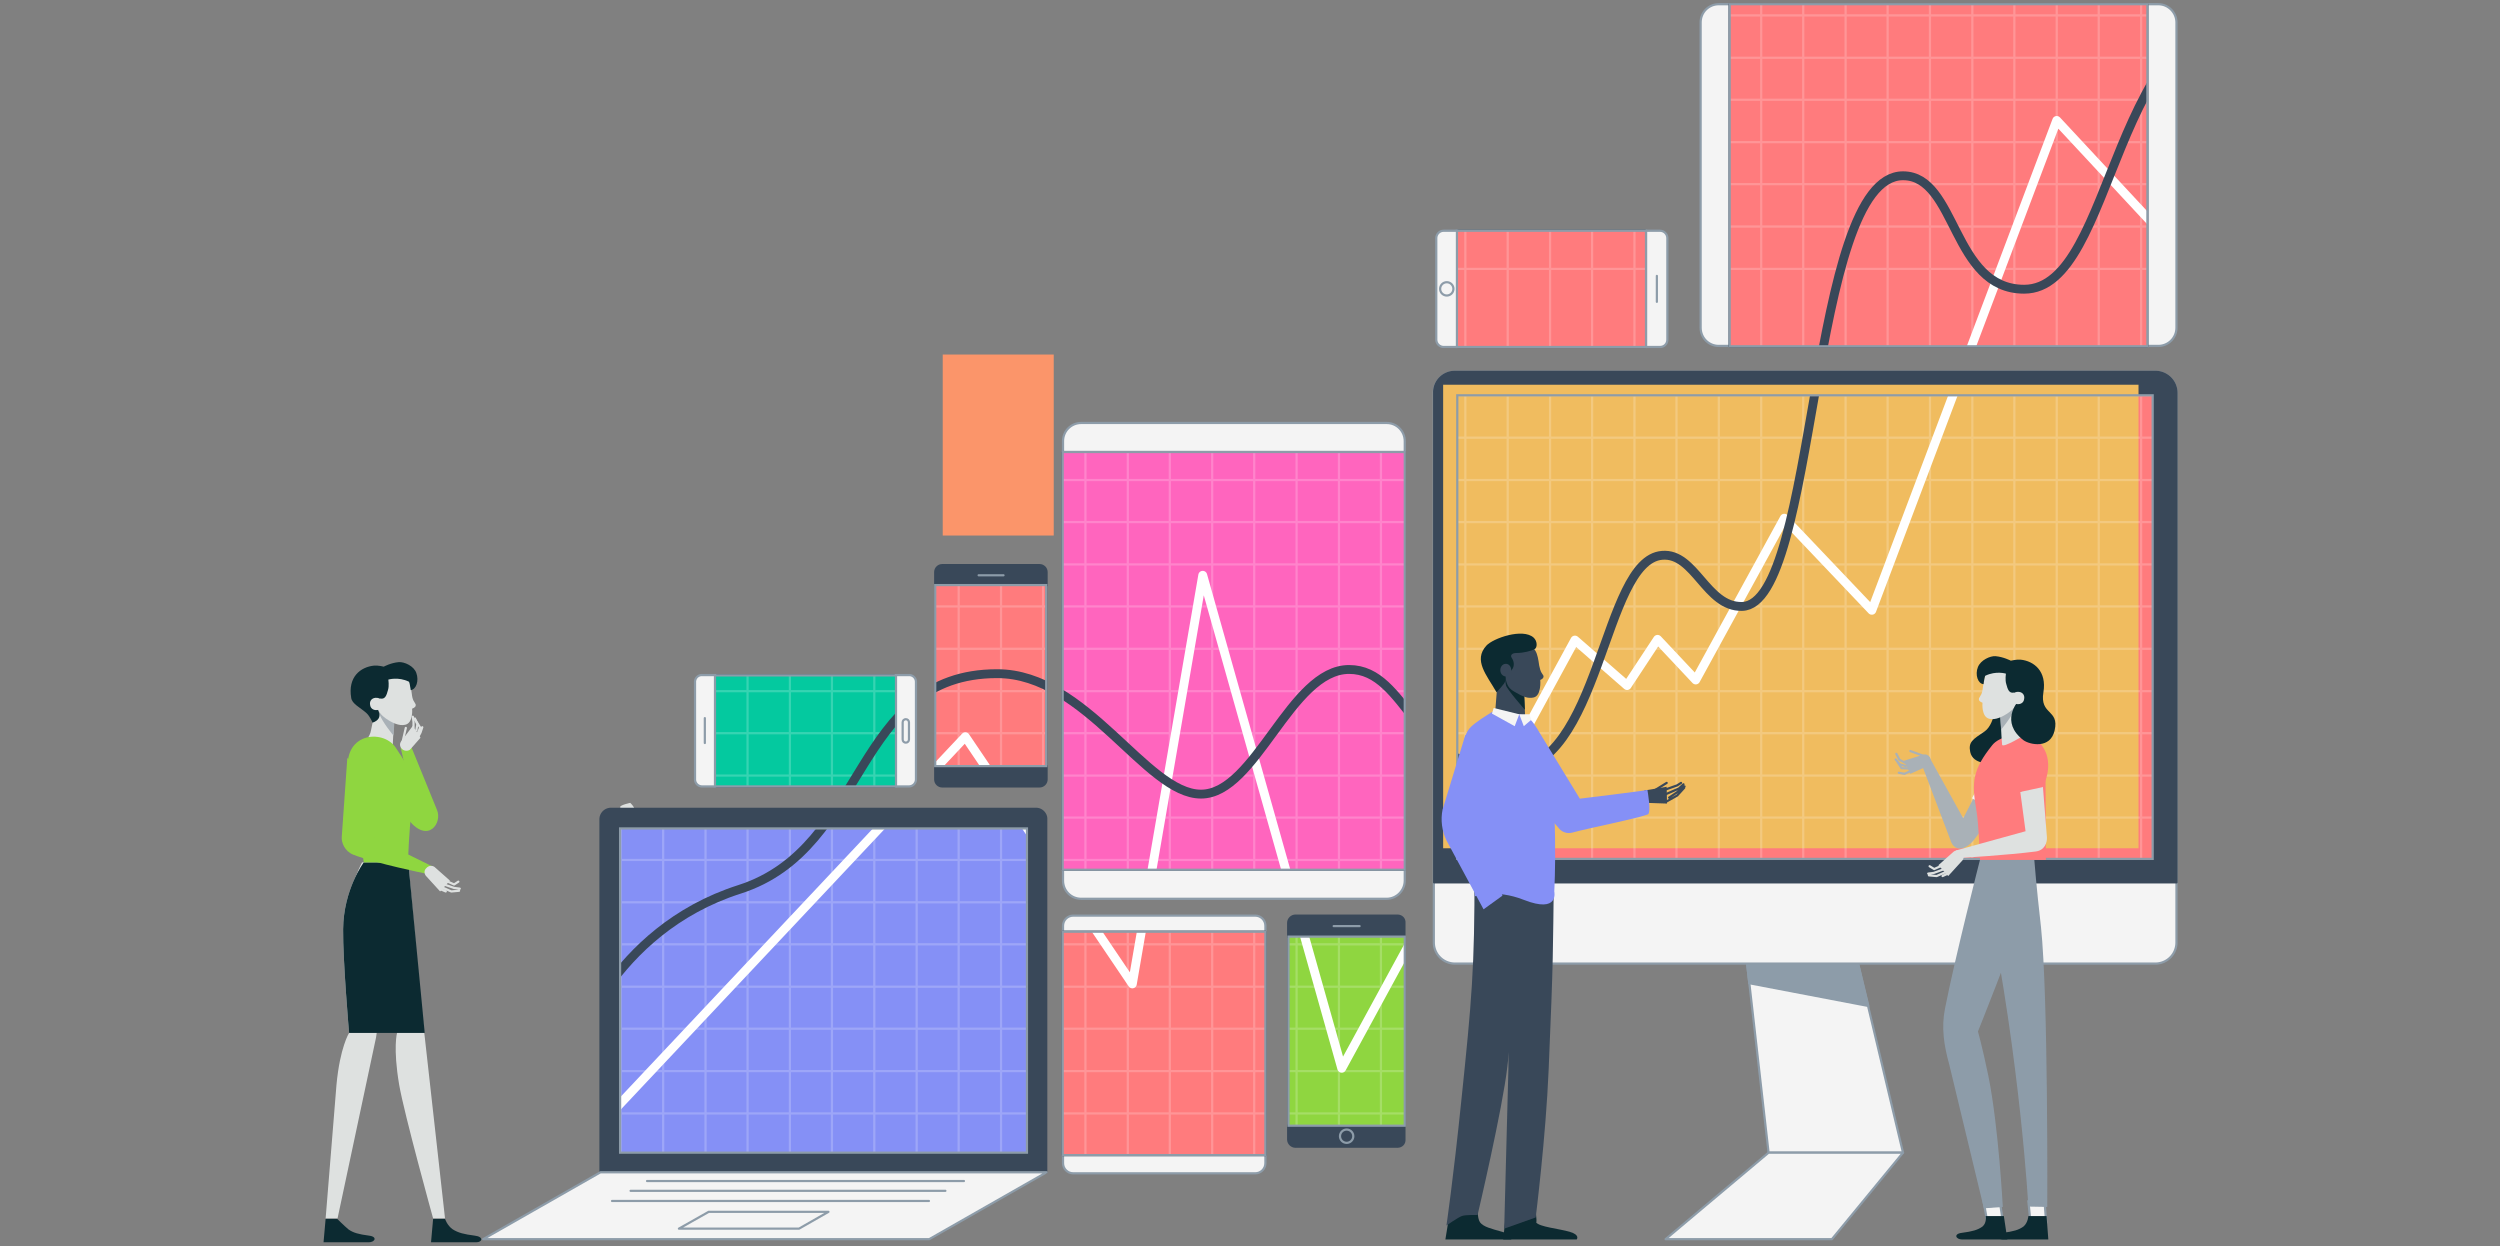 <svg xmlns="http://www.w3.org/2000/svg" xmlns:xlink="http://www.w3.org/1999/xlink" width="714" height="356"><rect width="100%" height="100%" fill="#808080" stroke="none"/><style><![CDATA[.A{fill:#f4f4f4;stroke:#8d9ca9;stroke-width:0.633;stroke-linecap:round;stroke-linejoin:round;stroke-miterlimit:10}.B{fill:#f4f4f4;stroke:#394859;stroke-width:0.633;stroke-linecap:round;stroke-linejoin:round;stroke-miterlimit:10}.D{fill:#394859;stroke:#394859;stroke-width:0.633;stroke-linecap:round;stroke-linejoin:round;stroke-miterlimit:10}.E{fill:none;stroke:#8d9ca9;stroke-width:0.633;stroke-linecap:round;stroke-linejoin:round;stroke-miterlimit:10}.F{fill:none;stroke:#394859;stroke-width:0.633;stroke-linecap:round;stroke-linejoin:round;stroke-miterlimit:10}.G{fill:#dee1e0}.I{clip-path:url(#B);fill:#8590f6}.M{clip-path:url(#B);fill:#8fd640}.P{fill:none;stroke:#fff;stroke-width:0.633;stroke-miterlimit:10}.T{fill:#a9b1b7}.U{fill:#007a87;stroke:#007a87;stroke-width:0.633;stroke-linecap:round;stroke-linejoin:round;stroke-miterlimit:10}.V{fill:none;stroke:#007a87;stroke-width:0.633;stroke-linecap:round;stroke-linejoin:round;stroke-miterlimit:10}.W{fill:#0c2a31}.X{fill:#ff7352}.Y{fill:#8fd640}.Z{fill:none;stroke:#dee1e0;stroke-width:0.633;stroke-linecap:round;stroke-linejoin:round;stroke-miterlimit:10}.a{fill:#8d9ca9}.b{fill:#f4f4f4}.c{fill:none;stroke:#a9b1b7;stroke-width:0.633;stroke-linecap:round;stroke-linejoin:round;stroke-miterlimit:10}.d{fill:#ff7b7d}.e{fill:#394859}.g{fill:#8590f6}.h{clip-path:url(#B)}.i{stroke-miterlimit:10}.j{stroke-width:.633}.k{stroke-linejoin:round}.l{stroke-linecap:round}]]></style><path class="A" d="M396 256.7h-87.2c-2.9 0-5.2-2.3-5.2-5.2V126c0-2.9 2.3-5.2 5.2-5.2H396c2.9 0 5.2 2.3 5.2 5.2v125.5c0 2.8-2.3 5.2-5.2 5.2z"/><path class="B" d="M303.5 129.1h97.7v119.3h-97.7z"/><path class="A" d="M621.6 6.4v87.2c0 2.9-2.3 5.2-5.2 5.2H490.9c-2.9 0-5.2-2.3-5.2-5.2V6.4c0-2.9 2.3-5.2 5.2-5.2h125.5c2.9 0 5.2 2.4 5.2 5.2z"/><path class="B" d="M493.973 98.898v-97.7h119.3v97.7z"/><path class="A" d="M498.1 267.5l7 61.7h38.4l-14.7-61.7z"/><path d="M498.1 267.5l1.5 13.3 34 6.5-4.8-19.8z" fill="#8d9ca9" stroke="#8d9ca9" class="i j k"/><path class="A" d="M475.7 353.9h47.5l20.3-24.7h-38.4zm139.9-78.7H415.5a6.02 6.02 0 0 1-6-6v-157a6.02 6.02 0 0 1 6-6h200.1a6.02 6.02 0 0 1 6 6v157a6.02 6.02 0 0 1-6 6z"/><path class="D" d="M415.5 106.2h200.1a6.02 6.02 0 0 1 6 6V252h-212V112.2c-.1-3.3 2.6-6 5.9-6z"/><path class="B" d="M416.2 112.9h198.6v132.4H416.2zM255.9 224.6h-51.7v-31.7h51.7"/><path class="A" d="M198.5 194.8v27.8c0 1.1.9 2 2 2h3.8v-31.8h-3.8a1.94 1.94 0 0 0-2 2z"/><path class="A" d="M201.3 212.2v-7.1m60.3-10.3v27.8c0 1.1-.9 2-2 2h-3.8v-31.8h3.8a1.94 1.94 0 0 1 2 2z"/><path class="A" d="M259.6 211.2c0 .5-.4.9-.9.9s-.9-.4-.9-.9v-4.9c0-.5.4-.9.9-.9s.9.4.9.9v4.9z"/><path class="B" d="M267.1 218.8v-51.6h31.7v51.6"/><path class="D" d="M296.9 161.4h-27.8c-1.1 0-2 .9-2 2v3.8h31.8v-3.8c0-1.1-.9-2-2-2z"/><path class="E" d="M279.5 164.3h7.1"/><path class="D" d="M296.9 224.6h-27.8c-1.1 0-2-.9-2-2v-3.8h31.8v3.8c0 1.1-.9 2-2 2z"/><circle class="F" cx="283" cy="221.8" r="1.8"/><path class="B" d="M368 321.5v-54h33.2v54"/><path class="D" d="M399.1 261.5H370c-1.1 0-2.1.9-2.1 2.1v4h33.2v-4c.1-1.2-.8-2.1-2-2.1z"/><path class="E" d="M380.9 264.5h7.4"/><path class="D" d="M399.1 327.5H370c-1.1 0-2.1-.9-2.1-2.1v-4h33.2v4c.1 1.2-.8 2.1-2 2.1z"/><circle class="E" cx="384.6" cy="324.5" r="1.9"/><path class="B" d="M416.2 65.9H470v33.2h-53.8"/><path class="A" d="M476.2 97V68c0-1.1-.9-2.1-2.1-2.1h-4v33.2h4c1.2 0 2.1-.9 2.1-2.1z"/><path class="E" d="M473.2 78.8v7.4"/><path class="A" d="M410.2 97V68c0-1.1.9-2.1 2.1-2.1h4v33.2h-4c-1.1 0-2.1-.9-2.1-2.1z"/><circle class="E" cx="413.2" cy="82.5" r="1.9"/><path class="G" d="M180 229.3s-2.9.6-2.9 1.2 1 0 3.1.5-.2-1.7-.2-1.7z"/><path class="D" d="M295.9 231H174.5a3.01 3.01 0 0 0-3 3v100.8h127.3V234c.1-1.6-1.3-3-2.9-3z"/><path class="A" d="M265.4 353.9H138l33.5-19.1h127.4z"/><path class="A" d="M228.2 350.9h-34.3l8.5-4.8h34.2zm-43.4-13.6h90.5m-95.2 2.8H270m-95.2 2.9h90.5"/><path class="B" d="M177.1 236.6h116.2v92.6H177.1z"/><path class="A" d="M358.5 335.1h-52c-1.6 0-2.9-1.3-2.9-2.9v-67.8c0-1.6 1.3-2.9 2.9-2.9h52c1.6 0 2.9 1.3 2.9 2.9v67.8c0 1.6-1.3 2.9-2.9 2.9z"/><path class="B" d="M303.5 266.1h57.9v63.8h-57.9z"/><defs><path id="A" d="M303.5 129.1h97.7v119.3h-97.7V129.1zm309.8-30.2V1.2H494v97.7h119.3zM416.2 245.3h198.6V112.9H416.2v132.4zm-160.3-52.4h-51.7v31.7h51.7v-31.7zm11.2 25.9h31.7v-51.7h-31.7v51.7zM368 321.5h33.2v-54H368v54zM470.1 65.9h-54v33.2h54V65.9zm-293 263.3h116.2v-92.6H177.1v92.6zm126.4.7h57.9v-63.8h-57.9v63.8z"/></defs><clipPath id="B"><use xlink:href="#A"/></clipPath><path d="M45.9-131.8h786.8v496H45.9z" fill="#ff7b7d" class="h"/><path class="I" d="M45.9 227.6h253v136.6h-253z"/><path d="M11.5 91.7h253v136.6h-253z" fill="#04c99f" class="h"/><path transform="matrix(-1 0 0 -1 568.045 320.053)" d="M264.5 91.7h39v136.6h-39z" fill="#fb956a" class="h"/><path d="M302.7 91.7h102.6v161H302.7z" fill="#ff65be" class="h"/><path class="I" d="M626.9 237.9h102.6v161H626.9z"/><path class="M" d="M368 259.6h37.4v73.6H368z"/><path transform="matrix(-1 0 0 -1 1026.962 355.174)" d="M405.4 102.5h216.2v150.2H405.4z" fill="#f0bc5f" class="h"/><path class="M" d="M731 91.7h43.6v161H731z"/><g opacity=".2" class="h P"><path d="M768.3-224.7H177.4m590.9 12H177.4m590.9 12.1H177.4m590.9 12.1H177.4m590.9 12H177.4m590.9 12.1H177.4m590.9 12H177.4m590.9 12.1H177.4m590.9 12.1H177.4m590.9 12H177.4m590.9 12.1H177.4m590.9 12H177.4M768.3-80H177.4m590.9 12.1H177.4m590.9 12H177.4m590.9 12.1H177.4m590.9 12H177.4m590.9 12.1H177.4m590.9 12H177.4M768.3 4.4H177.4m590.9 12.1H177.4m590.9 12H177.4m590.9 12.1H177.4m590.9 12H177.4m590.9 12.1H177.4m590.9 12.1H177.4m590.9 26.5H177.4m590.9-2.4H177.4m590.9 12H177.4M768.3 125H177.4m590.9 12.1H177.4m590.9 12H177.4m590.9 12.1H177.4m590.9 12H177.4m590.9 12.1H177.4m590.9 12.1H177.4m590.9 12H177.4m590.9 12.1H177.4m590.9 12H177.4m590.9 12.1H177.4m590.9 12.1H177.4m590.9 12H177.4m590.9 12.1H177.4m590.9 12H177.4m590.9 12.1H177.4M768.3 318H177.4m590.9 12H177.4m590.9 12.1H177.4m590.9 12H177.4m590.9 12.1H177.4"/><path d="M768.3 366.2v-590.9m-12.1 590.9v-590.9m-12 590.9v-590.9m-12.1 590.9v-590.9M720 366.2v-590.9m-12 590.9v-590.9m-12.1 590.9v-590.9m-12 590.9v-590.9m-12.1 590.9v-590.9m-12.1 590.9v-590.9m-12 590.9v-590.9m-12.1 590.9v-590.9m-12 590.9v-590.9m-12.1 590.9v-590.9m-12.1 590.9v-590.9m-12 590.9v-590.9m-12.1 590.9v-590.9m-12 590.9v-590.9m-12.1 590.9v-590.9m-12.1 590.9v-590.9m-12 590.9v-590.9M515 366.2v-590.9m-12 590.9v-590.9m-12.1 590.9v-590.9m-12.1 590.9v-590.9m-12 590.9v-590.9m-12.1 590.9v-590.9m-12 590.9v-590.9m-12.1 590.9v-590.9m-12.1 590.9v-590.9m-12 590.9v-590.9m-12.1 590.9v-590.9m-12 590.9v-590.9m-12.1 590.9v-590.9m-12.1 590.9v-590.9m-12 590.9v-590.9m-12.1 590.9v-590.9m-12 590.9v-590.9M310 366.2v-590.9m-12.1 590.9v-590.9m-12 590.9v-590.9m-12.1 590.9v-590.9m-12 590.9v-590.9m-12.1 590.9v-590.9m-12.1 590.9v-590.9m-12 590.9v-590.9m-12.1 590.9v-590.9m-12 590.9v-590.9m-12.1 590.9v-590.9m-12.1 590.9v-590.9"/></g><g fill="none" stroke-width="2.532" class="h i k l"><path d="M171.5 321.2l104.2-110.8 47.7 70.6 20.1-116.7 39.7 140.8 66.6-122.3 14.9 13 8.7-13.2 10.9 11.6 25.3-46.2 25 26.3 52.8-139.9 48.2 51.8 32.5-69.7 21.2 165 20.1-28.4 8.4 10.1L775.9 95" stroke="#fff"/><path d="M163.6 300.8s10.7-35 47.6-46.8 32.4-61.6 73.6-61.6c25.5 0 42.5 34.4 58.2 34.4s25.5-35.6 42.3-35.6 18.4 28.8 45.2 28.8 27.1-60 44.2-61.4c9.4-.8 12.6 14.8 22.8 14.6 21.6-.4 19-123 46-123 15.4 0 14 32.4 34.6 32.4 26.5 0 24.3-81.3 69.5-81.3C675.5 1.3 792 85.5 792 85.5" stroke="#394859"/></g><use xlink:href="#A" fill="none" stroke="#8d9ca9" class="i j"/><path class="G" d="M112 215.3c.2-1.6.6-12.3.6-12.3l-4.4-1.6s-1.3 2-2.2 7c-.2 1.3-.8 2.1-.8 2.1s6.7 5.9 6.8 4.8z"/><path class="T" d="M106.4 203s.4-3.4 1.9.8c.9 2.5 4.1 6.3 4.1 6.3l.3-4.8-1.7-3.1-4.7.1.1.7z"/><path class="G" d="M113.4 191.6c-3.8-.1-6.7 2.3-6.8 6.5 0 1 .8 2.5.9 2.6.5 2.6 1.1 3.3 2.7 4.5 1.7 1.2 3.8 2.2 5.5 1.8 2.4-.5 2-4.6 2-4.6s.9-.3 1-.8c.1-.4 0-.5-.3-1-.6-.8-.7-1.7-.8-2.5-.5-3.6-.8-6.4-4.2-6.5z"/><path class="U" d="M104.8 195.7s-2.3.4-1.7 3.1c.4 1.5 1.2 2.4 1.2 2.4l-.1-2.6c0-1.5.6-2.9.6-2.9z"/><path class="V" d="M105.7 201.1s-.2-.7.3-1.1c.4-.4.9-.2.9-.2"/><path class="W" d="M106.4 206.4c3.7-1.3 1.1-4.3 1.1-4.3s.8-2.6 1.1-2.6c1.4.3 1.8-.9 2.2-2.4.4-1.2.1-3 .1-3s2.8-.9 5.9.6c0 0 .1.1.2.6.2.9.3 1.8.3 1.8 1.6-.2 2.4-2.7 1.6-4.9-.7-2-3.4-3.2-5-3.1-2.3.2-4.3 1.3-4.3 1.3s-1.5-.4-2.8-.3c-3.8.4-7.5 3.2-6.5 9.2.2 1.7 2.6 2.8 4.3 4.3 1.1 1 1.8 2.8 1.8 2.8z"/><path class="G" d="M108.6 199.6s-.6-.4-1.4-.3c-1.1.1-1.7 1-1.5 2 .1 1 .9 1.6 2 1.5.9-.1 1.2-.8 1.2-.8"/><path class="X" d="M105.1,220.4"/><path class="G" d="M103.4 246.3s-5.9 10.9-3.2 19.1c2.8 8.8 13.2 29.6 13.2 29.6s-1.2 4.1.6 14.8c1.4 8.2 9.7 38.2 9.7 38.2h3.4l-5.8-51.9c-1.1-7.9-4.7-49.8-4.7-49.8h-13.2z"/><path class="W" d="M123.1 354.8H136c1.8 0 2.2-1.6-.4-1.9-3.1-.4-4.7-.8-6.3-1.8-1.6-1.1-2.2-3-2.2-3h-3.4l-.6 6.7z"/><path class="G" d="M103.9 246.3s-5.8 7.7-5.9 19.1c-.1 8.8 1.7 29.6 1.7 29.6s-2.6 4.1-3.6 14.8L93 348h3.4l11-51.7c1-7.9 2.8-6.9 8-37.3l1.1-12.7h-12.6z"/><path class="W" d="M103.9 246.3s-5.8 7.7-5.9 19.1c-.1 8.8 1.7 29.6 1.7 29.6h21.6l-4.7-48.7h-12.7"/><path class="Y" d="M116.7 221.6l1.8 9.6-4.1-17.8s3.3-1.1 3.1 0l7.3 17.9c1.6 3.7-2.5 9.7-8 3l.4-4.3-.5-8.4z"/><path class="Z" d="M118.1 207.9v-1.7l-.2-1.5m-3 7.5l1-4.3m3 .7l.3-1.7-.7-1.7"/><path class="Z" d="M119.1 209.9l.9-2.1-1.3-2.1m.6 5l.8-1.5.5-1.5"/><path class="G" d="M114.6 211.7l3.3-4.4 2.2 3.4-3 3.4c-.7.5-1.7.4-2.3-.2-.7-.7-.7-1.6-.2-2.2z"/><path class="Y" d="M99.6 221.4c3.1 16.4 4.3 24.9 4.3 24.9h12.6s.4-10.5 1-13.9c1.5-8.4.6-11.4-4.5-18.9-3.7-5.5-15.7-4.2-13.4 7.9z"/><path class="Y" d="M106 228.4l-1.3 9.8 18.7 9.2s-.8 2.5-1.8 2.1c0 0-14.3-2.9-20.7-5.4-2.5-1-3.4-3.5-3.3-5l1.6-22.7 6.8 12z"/><path class="Z" d="M125.9 254l1.4.6m-.9-1.1l2.5 1.1 2.2-.2m-4.3-1.8l2.9 1 1.6.2m-3.4-2l1.8.8 1.2-.8"/><path class="G" d="M121.6 250.1l4.1 4.5 2.8-3.1-4.4-3.9c-.7-.5-1.7-.4-2.3.3-.7.6-.7 1.5-.2 2.2z"/><path class="W" d="M92.4 354.8h12.9c1.8 0 2.6-1.6.1-1.9-3-.4-4.5-.8-5.9-1.8-1.3-1.1-3.2-3-3.2-3H93l-.6 6.7zm477.8-156.2s0 7.9-3.4 10.3c-3.4 2.3-4.7 3-4.1 5.9.8 3.6 5.8 3.2 5.8 3.2l8.1-9.6-6.4-9.8z"/><path class="X" d="M577,219.7"/><path class="A" d="M567.6 349.2l-1.1-6.2 4.6-.1 1 6.4z"/><path class="a" d="M578.7 245.6s1.3 8-1.4 16.2c-2.8 8.8-12.4 32.8-12.4 32.8s1.2 4.1 3 12.8c2.9 14.4 4.1 37.3 4.1 37.3l-5.4.4-9.9-41.1c-1.5-5.4-2.3-10.5-1.2-16 3-15.2 10-42.5 10-42.5l13.2.1z"/><path class="W" d="M573.3 354h-12.9c-1.8 0-2.6-1.6-.1-1.9 3-.4 4.5-.8 5.9-1.8 1.3-1.1.9-3 .9-3h5.2l1 6.7z"/><path class="A" d="M579.9 349.1l-.6-6.1 4.6-.1.5 6.3z"/><path class="a" d="M581 245.6s.6 7.8 1.9 19.1c2.1 19.7 1.8 80 1.8 80l-5.4-.1s-2.2-40.6-11.5-86.8v-12.1l13.2-.1z"/><path class="T" d="M565 225.3l-4.3 8.4-9.7-17.5s-3 2.5-1.9 2.8l7.9 20.8c1 3.6 4.5 3.3 7.2-.5l6.9-9.2-6.1-4.8z"/><path class="b" d="M569.9 215l-6.7 13c.1.2 7.8 3.3 7.8 3.3s5.8-8.8 7.2-13.6c.4-1.3.8-2.8.1-4-2.6-4.2-7-1.4-8.4 1.3z"/><path class="c" d="M544 217.8l-1.5-.8-.9-1.7m8.1.7l-4.1-1.5m-1.3 4.3l-1.7-.5-1.2-1.4m4 2.6l-2.3-.1-1.3-2m4.2 2.7l-2.1.9-1.6-.3"/><path class="T" d="M549.4 215.5l-5.7 1.8 1.9 3.7 4.9-2.2c.8-.4 1.2-1.4.8-2.2-.3-.8-1.1-1.3-1.9-1.1z"/><path class="d" d="M584.2 220.7l.1 24.9h-18.8s-.4-10.5-1-13.9c-1.5-8.4-1.1-11.9 4.5-18.9 2-2.5 7.1-3.4 10.6-3 2.9.3 4.5 5.4 4.6 10.9z"/><path class="G" d="M577 226.2l1.5 11.2-19.9 5.5s.8 2.5 1.8 2.1c0 0 13.1-.8 20.9-1.8 2.7-.3 3.4-2.6 3.3-4.1l-1.3-16.4-6.3 3.5z"/><path class="d" d="M574.3 217.8c.1 5.6 2.4 8.2 2.6 8.4l6.5-1.4s2.6-4.5 1.1-9.3c-.4-1.3-1.8-3.7-3.1-4.2-4.4-2.2-7.1 3.5-7.1 6.5z"/><path class="Z" d="M556.1 249.6l-1.3.6m.8-1.1l-2.5 1.1-2.2-.2m4.4-1.8l-3 1.1-1.6.2m3.5-2.1l-1.8.8-1.3-.8"/><path class="G" d="M560.5 245.7l-4.1 4.5-2.8-3.1 4.4-3.9c.7-.5 1.7-.4 2.3.3.6.6.7 1.5.2 2.2z"/><path class="W" d="M585 354h-12.9c-1.8 0-2.6-1.6-.1-1.9 3-.4 4.5-.8 5.9-1.8 1.3-1.1 1.4-3 1.4-3h5.2l.5 6.7z"/><path class="G" d="M571.8 212.7c-.2-1.6-.6-11.4-.6-11.4l4.4-1.6s1.1 5.4 2.5 8.4c.3.6.5 1.6.5 1.6s-6.6 4.1-6.8 3z"/><path class="T" d="M577.5 201.3s-.4-3.4-1.9.8c-.9 2.5-4.1 6.3-4.1 6.3l-.3-4.8 1.7-3.1 4.7.1-.1.7z"/><path class="G" d="M570.5 189.9c3.8-.1 6.7 2.3 6.8 6.5 0 1-.8 2.5-.9 2.6-.5 2.6-1.1 3.3-2.7 4.5-1.7 1.2-3.8 2.2-5.5 1.8-2.4-.5-2-4.6-2-4.6s-.9-.3-1-.8c-.1-.4 0-.5.3-1 .6-.8.7-1.7.8-2.5.5-3.5.8-6.4 4.2-6.5z"/><path class="U" d="M579 194s2.3.4 1.7 3.1c-.4 1.5-1.2 2.4-1.2 2.4l.1-2.6c.1-1.5-.6-2.9-.6-2.9z"/><path class="V" d="M578.2 199.4s.2-.7-.3-1.1c-.4-.4-.9-.2-.9-.2"/><path class="W" d="M564.9 190.5c.8-2 3.5-3.2 5-3.1 2.3.2 4.4 1.3 4.4 1.3s1.5-.4 2.8-.3c3.8.4 7.5 3.3 6.5 9.3-1.1 6.6 4.6 4.8 3.2 10.9-1.2 5.4-7.1 4.1-8.9 2.8-6.8-5.2-1.6-11-1.6-11s-.8-2.6-1.1-2.6c-1.4.3-1.8-.9-2.2-2.4-.4-1.2-.1-3-.1-3s-2.8-.9-5.9.6c0 0-.1.1-.2.6-.2.9-.3 1.8-.3 1.8-1.6-.1-2.5-2.7-1.6-4.9z"/><path class="G" d="M575.2 197.9s.6-.4 1.4-.3c1.1.1 1.7 1 1.5 2-.1 1-.9 1.6-2 1.5-.9-.1-1.2-.8-1.2-.8"/><path class="W" d="M412.8 354h18.8s.6-1.3-2.6-2.2-5.3-1.4-6.3-2.7c-.9-1.3-.6-4.3-.6-4.3h-7.8l-1.5 9.2z"/><path class="W" d="M429.3 354h21s1.1-1.3-2-2.2-8.7-1.4-9.6-2.7c.4.5-.3-6.2-.6-4.3h-7.8l-1 9.2z"/><path class="e" d="M421.1 249.1c.1 27.1-.8 36.9-3.7 64.8-2.4 23.4-4.3 36.1-4.3 36.1s3.3-2.3 4.4-2.7c1-.4 4.5-.3 4.5-.3s7.2-30.6 8.5-42.4c1.8-16.4 4.3-35 4.7-55.4h-14.1z"/><path class="e" d="M443.8 249.1c-.3 23.4-.1 23.5-1.5 56.3-.8 19.3-3.7 42.3-3.7 42.3l-9 3.2 1.2-45.7c.2-18-.1-17.9-2.1-56.1h15.1z"/><path class="X" d="M428,212.3"/><path d="M431.6,203" fill="#ffb400" stroke="#007a87" class="i j k l"/><path class="e" d="M427 203.7l.9-11.6 3.3-.5v4.4l4.1 2.4.3 6.8"/><path class="W" d="M431.4 193.9s-2.2-2.7-1.3 1.8c.2 1.1 5.4 7 5.4 7l-.2-4.3-2.1-3-.5-2.2-1.3.7z"/><path class="e" d="M435.4 184.4c-3.7 0-6.4 2.4-6.4 6.5 0 1 .9 2.4.9 2.5.5 2.5 1.1 3.3 2.7 4.2 2.2 1.3 3.7 2 5.4 1.6 2.3-.5 1.9-5 1.9-5s.8-.3.9-.8c.1-.3 0-.5-.3-.9-.6-.8-.7-1.6-.9-2.4-.5-3.5-.9-5.7-4.2-5.7z"/><path class="W" d="M424.5 184.4c1.9-2.1 10.4-5.1 13.5-2.3 1.1 1 1.1 2.8.3 3.3-1 .5-3.1 1.1-5.3 1.1-1.2 0-1.7.7-1.3 1.3 1.7 2.5-.4 4.5-1.5 4.4l.1-1c-.4-2.2-.1.4-.3 1.8 0 0 .1 1.6-.5 2.3-1.6 2-2.1 2.4-2.1 2.4-2.8-4.9-6.7-9.1-2.9-13.3z"/><path class="e" d="M430.3 193.2c-.9.1-1.7-.6-1.8-1.6s.5-1.9 1.4-2 1.6.6 1.7 1.6v1.1"/><path class="g" d="M433.9 204c-1.9-.3-7.7-.7-7.7-.7-2.1 1.3-4.8 3-6.1 4.3-2.2 2.2-2.5 5.2-2.5 16.1 0 10.5 3 15.1 3.6 32.3 0 0 5.9-2.2 14 1 10.2 4 8.7-2.4 8.7-2.4s1.5-27.8-2.7-40.8c-2.2-6.5-3.7-9.2-7.3-9.8z"/><path class="g" d="M423.7 259.7L413.1 240c-1.3-2.7-1.7-5.8-1.1-8.8l6.5-21.3 9.6 5.9-6.8 18.5 7.8 21.5-5.4 3.9z"/><path class="F" d="M475.8 229l3.2-1.8 2-2.2m-4.3 2.8l2.1-1.4 2.3-1.8m-5.3 2.2l3.7-1.6 1.3-1.2m-4.9 1.4l3.1-1.1 1.1-.7m-7.5 2.1l3.4-2.1"/><path class="e" d="M470.3 229.3l5.8.2-.1-4.8-6 1c-.9.2-1.5 1.1-1.3 2 .1.9.8 1.6 1.6 1.6z"/><path class="g" d="M470.5 225.6c-.4.2-19.3 2.5-19.3 2.5l-12.2-20c-1.7-2.6-8.6-3.3-10.6 2.3-.5 1.3-.2 4 .3 5.3 2 4.8 16.3 20.6 16.3 20.6.9 1.3 2.5 1.9 4 1.5 5.1-1.4 17.7-3.8 21.6-5.2 1.1-.4-.1-7-.1-7z"/><path class="b" d="M426.1 203.8l.5-1.6 7.3 1.8-1.3 3.4zm11.2 1.8l-.5-1.6h-2.9l1.3 3.4z"/></svg>